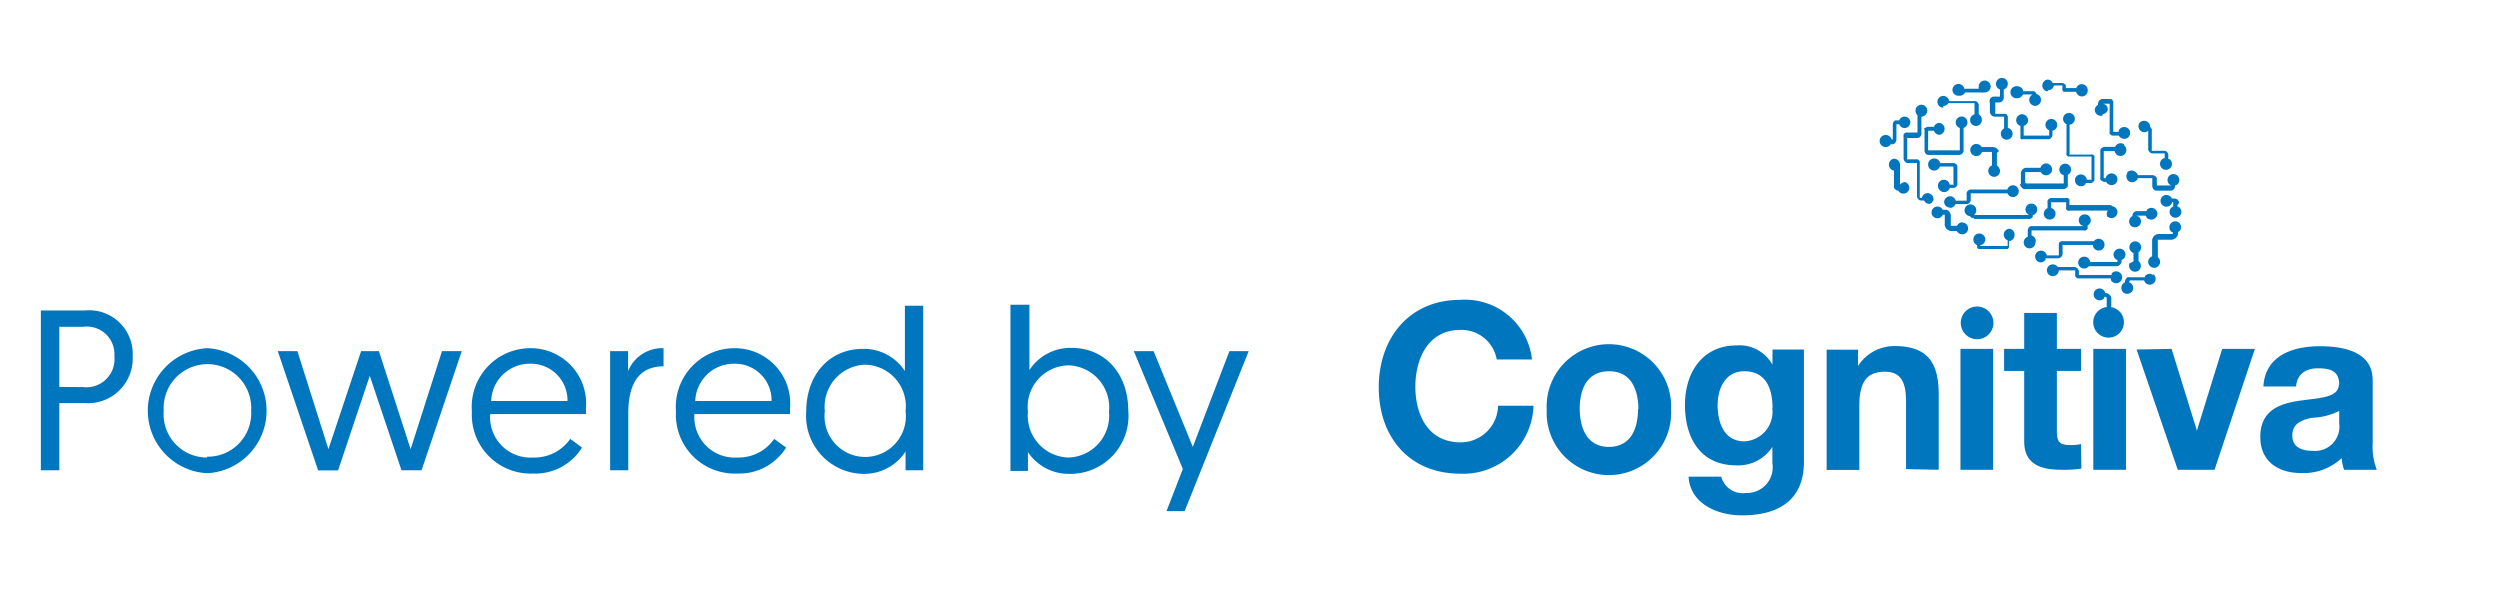 <svg id="Capa_1" data-name="Capa 1" xmlns="http://www.w3.org/2000/svg" viewBox="0 0 153 37"><title>Powered by Cognitiva</title><path d="M120,19.71a1,1,0,1,0,1-.95A1,1,0,0,0,120,19.71ZM89.38,27.07c-2,0-2.76-1.71-2.76-3.4s.76-3.48,2.76-3.48A2.19,2.19,0,0,1,91.6,22h2.16a4.12,4.12,0,0,0-4.38-3.65c-3.14,0-5,2.34-5,5.36s1.85,5.28,5,5.28a4.29,4.29,0,0,0,4.47-4.16H91.68A2.28,2.28,0,0,1,89.38,27.07Zm12.89-2a3.81,3.81,0,1,1-7.61,0,3.81,3.81,0,1,1,7.61,0Zm-2,0c0-1.17-.41-2.35-1.79-2.35S96.68,23.86,96.68,25s.41,2.35,1.78,2.35S100.25,26.2,100.25,25Zm8.21-3.68h1.92v6.89c0,1.21-.42,3.26-3.81,3.26-1.45,0-3.15-.69-3.25-2.37h2a1.36,1.36,0,0,0,1.51,1,1.57,1.57,0,0,0,1.62-1.82v-1h0a2.49,2.49,0,0,1-2.2,1.13c-2.21,0-3.15-1.68-3.15-3.7s1.1-3.64,3.16-3.64a2.29,2.29,0,0,1,2.19,1.18h0Zm0,3.59c0-1.2-.41-2.26-1.72-2.26-1.14,0-1.64,1-1.64,2.08s.4,2.21,1.64,2.21A1.81,1.81,0,0,0,108.46,24.94Zm10.17,3.77V24.18c0-1.82-.54-3-2.69-3a2.64,2.64,0,0,0-2.25,1.22h0v-1h-1.92v7.36h2V24.85c0-1.49.47-2.1,1.57-2.1.94,0,1.29.59,1.29,1.8v4.16Zm1.33,0h2V21.35h-2Zm7.38-1.57a3.28,3.28,0,0,1-.63.06c-.68,0-.85-.18-.85-.86V22.7h1.48V21.35h-1.48v-2.2h-2v2.2h-1.23V22.7h1.23V27c0,1.47,1.08,1.75,2.32,1.75a7.34,7.34,0,0,0,1.18-.07Zm.75,1.57h2V21.35h-2Zm2.65-7.36,2.52,7.36h2.25L138,21.35h-2l-1.55,5h0l-1.55-5Zm12.4,2.15c0-.87-.59-1-1.3-1s-1.27.32-1.34,1.11h-2c.11-1.89,1.8-2.46,3.45-2.46,1.47,0,3.24.33,3.24,2.09v3.83a3.88,3.88,0,0,0,.25,1.64h-2a2.9,2.9,0,0,1-.15-.71,3.41,3.41,0,0,1-2.48.91c-1.39,0-2.5-.7-2.5-2.21,0-1.67,1.25-2.06,2.5-2.23S143.14,24.32,143.14,23.5Zm0,1.61a4.08,4.08,0,0,1-1.67.42c-.63.13-1.2.35-1.2,1.08s.59.94,1.24.94a1.49,1.49,0,0,0,1.63-1.69Zm-9.81-12.72s0-.06,0-.09a.36.36,0,0,0-.11-.14.34.34,0,0,0-.17-.05h-.15a.3.3,0,0,0-.11-.14.36.36,0,0,0-.51.06.36.36,0,1,0,.57.44.37.37,0,0,0,.07-.14H133a.05.05,0,0,1,0,0l0,0h0v.27a.31.31,0,0,0-.15.11.36.36,0,1,0,.51-.07.38.38,0,0,0-.13-.06Zm0,1.19a.36.36,0,0,0-.44.58l.06,0v.05a.14.14,0,0,1,0,.07s0,0-.07,0h-.77a.48.48,0,0,0-.28.1.47.47,0,0,0-.14.27v1a.36.36,0,0,0-.16.11.36.36,0,0,0,.06.51.36.36,0,0,0,.51-.06.36.36,0,0,0-.06-.51l0,0v-1a.09.09,0,0,1,0-.07l.07,0h.79a.47.47,0,0,0,.27-.14.42.42,0,0,0,.11-.29V14.2a.45.45,0,0,0,.13-.11A.37.37,0,0,0,133.29,13.58Zm-4.06,3.64a.36.36,0,0,0,.44-.58.36.36,0,0,0-.5.06.41.41,0,0,0,0,.09h-2a.1.1,0,0,1,0,0v-.23a.29.29,0,0,0-.1-.18.27.27,0,0,0-.19-.08h-1a.37.37,0,0,0-.31-.16.36.36,0,0,0,0,.72.37.37,0,0,0,.37-.35h1l0,0a.05.05,0,0,1,0,.05v.2l0,.1a.34.34,0,0,0,.15.14l.11,0h1.92A.43.43,0,0,0,129.23,17.22Zm-1.51-1.48a.38.38,0,0,0-.52.07.36.36,0,0,0,.58.44l0,0h1.75a.24.24,0,0,0,.11-.06.3.3,0,0,0,.14-.2v-.12a.36.36,0,0,0,.16-.11.37.37,0,0,0-.06-.51.37.37,0,0,0-.51.07.34.34,0,0,0,.06.5.27.27,0,0,0,.1.06v.05l0,.06h-1.67A.41.41,0,0,0,127.72,15.74Zm4,1.06a.36.36,0,0,0-.51.06l0,.07h-.94a.24.24,0,0,0-.13,0,.37.37,0,0,0-.15.24.2.2,0,0,0,0,.07v0a.42.42,0,0,0-.15.11.39.39,0,0,0,.06.52.38.38,0,0,0,.52-.07.37.37,0,0,0-.07-.51l-.1-.05v-.05a.12.12,0,0,1,.05-.07l0,0h.86a.36.36,0,1,0,.57-.38Zm-10-10.52v.53a.41.41,0,0,0,.08.19.35.35,0,0,0,.19.1h.6l0,0v.72a.37.37,0,0,0-.2.33.36.36,0,1,0,.72,0,.36.36,0,0,0-.29-.36V7.14a.11.11,0,0,0,0,0,.3.3,0,0,0-.12-.17.18.18,0,0,0-.1,0l0,0h-.55a.06.06,0,0,1,0,0s0,0,0,0V6.27a.06.06,0,0,1,0,0l0,0h.24a.3.3,0,0,0,.19-.08.33.33,0,0,0,.09-.19V5.48a.38.38,0,0,0,.25-.35.36.36,0,0,0-.36-.36.37.37,0,0,0-.37.36.38.38,0,0,0,.25.35v.43l0,0,0,0H122a.32.32,0,0,0-.18.1A.37.37,0,0,0,121.77,6.28Zm-4,1.6s0,0,0,.09V9.24a.47.47,0,0,0,.06.15.38.38,0,0,0,.13.09l.08,0h1.89a.37.37,0,0,0,.14-.07.42.42,0,0,0,.09-.14.25.25,0,0,0,0-.09V7.83a.36.36,0,1,0-.48-.34.35.35,0,0,0,.25.34V9.2s0,0,0,0,0,0,0,0l0,0H118l0,0,0,0V8l0,0h.36a.36.36,0,0,0,.34.25.37.37,0,0,0,0-.73.36.36,0,0,0-.34.24H118a.25.25,0,0,0-.15.06A.38.38,0,0,0,117.73,7.88Zm4.57,1.38a.4.4,0,0,0-.1-.17A.45.45,0,0,0,122,9h-.72a.38.38,0,0,0-.32-.19.37.37,0,1,0,.34.49h.61s0,0,0,0l0,0v.82a.37.37,0,0,0-.23.34.36.36,0,0,0,.36.36.35.35,0,0,0,.36-.36.37.37,0,0,0-.19-.32V9.36A.31.31,0,0,0,122.3,9.26Zm-2.77,2,0,0h-.26a.36.36,0,0,0-.71.12.37.37,0,0,0,.72.08h.25a.24.24,0,0,0,.13-.07.2.2,0,0,0,.08-.12.24.24,0,0,0,0-.08v-1a.64.64,0,0,1,0-.07.26.26,0,0,0-.22-.18h-.83a.37.37,0,0,0-.36-.28.37.37,0,1,0,.34.49h.83l0,0s0,0,0,0h0v1.06Zm-.23,1.42a.35.35,0,0,0,.33-.23h.73a.33.33,0,0,0,.1-.06.24.24,0,0,0,.1-.18.15.15,0,0,0,0-.06v-.31h0a.07.07,0,0,1,0-.05h2.25a.35.35,0,0,0,.33.23.36.36,0,0,0,0-.72.35.35,0,0,0-.34.26h-2.24a.28.28,0,0,0-.25.19.22.22,0,0,0,0,.11v.33l0,.05h-.67a.36.36,0,0,0-.34-.27.37.37,0,0,0-.37.37A.36.36,0,0,0,119.3,12.7Zm7.31-3.29,0,0V7.63a.36.36,0,1,0-.4-.36.35.35,0,0,0,.21.33V9.36a.22.22,0,0,0,0,.13.45.45,0,0,0,.1.09l.13,0H128s0,0,0,0l0,0V11a0,0,0,0,1,0,0,.05.05,0,0,1,0,0l0,0h-.29a.34.34,0,0,0-.14-.25.37.37,0,0,0-.51.06.37.37,0,0,0,.07.51.36.36,0,0,0,.51-.06l0-.06H128a.36.36,0,0,0,.12-.08.23.23,0,0,0,.06-.12.28.28,0,0,0,0-.09V9.68a.33.33,0,0,0,0-.13.28.28,0,0,0-.1-.09.33.33,0,0,0-.14,0h-1.32Zm-3,1.92a.34.34,0,0,0,.2.22.32.32,0,0,0,.14,0h2.32a.31.31,0,0,0,.13-.06.35.35,0,0,0,.1-.11.43.43,0,0,0,0-.14.09.09,0,0,0,0,0V10.7a.36.36,0,1,0-.52-.33.35.35,0,0,0,.27.35v.51s0,0,0,0,0,0,0,0l0,0h-2.3a.13.13,0,0,1-.06-.07s0,0,0,0v-.58l0-.05a.1.1,0,0,1,.07,0h.89a.35.35,0,0,0,.32.2.37.37,0,0,0,.37-.36.38.38,0,0,0-.37-.37.36.36,0,0,0-.34.27h-.92a.36.36,0,0,0-.23.17.24.24,0,0,0-.05.14v.64S123.61,11.31,123.61,11.33Zm-3.55,2.25a.38.38,0,0,0-.34.22h-.32l-.06,0a.08.08,0,0,1,0,0,.14.14,0,0,1,0-.06v-.59a.5.5,0,0,0-.09-.21.36.36,0,0,0-.18-.12l-.11,0h-.11a.37.37,0,0,0-.33-.2.36.36,0,1,0,0,.72.35.35,0,0,0,.33-.22h.12a.05.05,0,0,1,0,0,.14.14,0,0,1,0,.06,0,0,0,0,1,0,0v.51a.3.3,0,0,0,.05.21.35.35,0,0,0,.16.16.36.36,0,0,0,.2.06h.33a.38.38,0,0,0,.33.2.36.36,0,0,0,0-.72ZM123,14a.36.36,0,0,0-.37.36.38.38,0,0,0,.24.35v.34l0,0s0,0,0,0H121.2l0,0h0V15a.35.35,0,0,0,.3-.35.37.37,0,0,0-.37-.36.36.36,0,0,0-.36.36A.36.36,0,0,0,121,15v.08a.14.14,0,0,0,0,.06.27.27,0,0,0,.08.1l.07,0h1.6a.2.2,0,0,0,.11,0,.28.28,0,0,0,.09-.1.2.2,0,0,0,0-.07v-.31a.37.37,0,0,0,.34-.37A.36.36,0,0,0,123,14Zm6-.73a.37.37,0,0,0,.51-.06.36.36,0,0,0-.06-.51.38.38,0,0,0-.17-.08s0,0,0,0a.41.41,0,0,0-.11-.07l-.07,0h-2.45l0,0a0,0,0,0,1,0,0v-.22h0v0a.43.43,0,0,0,0-.12.41.41,0,0,0-.1-.09.23.23,0,0,0-.14,0h-.9a.34.34,0,0,0-.12.06.23.23,0,0,0-.08.11.27.27,0,0,0,0,.12v.33a.37.37,0,0,0-.23.34.36.36,0,1,0,.45-.35v-.35s0,0,0,0h.92l0,0v.29a.21.21,0,0,0,0,.13.26.26,0,0,0,.09.09.23.23,0,0,0,.14,0H129l0,0A.36.36,0,0,0,129,13.31Zm-8.18.13h3.4a.29.29,0,0,0,.18-.12.23.23,0,0,0,0-.11h0a.36.36,0,1,0-.44-.35.37.37,0,0,0,.23.34h0a.1.1,0,0,1,0,0H120.8a.35.35,0,0,0,.15-.29.36.36,0,1,0-.72,0,.36.36,0,0,0,.34.36.22.22,0,0,0,.09.1.25.25,0,0,0,.11,0Zm-2.49-1.21a.37.37,0,0,0-.36-.37.36.36,0,0,0-.35.29h-.13s0,0,0,0,0,0,0,0V10a.19.19,0,0,0,0-.1.29.29,0,0,0-.12-.15l-.09,0h-.56l0,0,0,0V8.45a0,0,0,0,1,0,0l0,0h.58a.37.37,0,0,0,.18-.05.36.36,0,0,0,.11-.16.34.34,0,0,0,0-.1v-1h0a.37.37,0,0,0,.36-.37.36.36,0,1,0-.72,0,.36.36,0,0,0,.12.28V8.11l0,0h-.6l-.1,0a.28.28,0,0,0-.15.11.18.18,0,0,0,0,.09.17.17,0,0,0,0,.1V9.72a.38.38,0,0,0,.08.17.31.31,0,0,0,.18.09h.56s0,0,0,0h0v2a.25.25,0,0,0,.06.18.24.24,0,0,0,.15.11l.09,0h.13a.37.37,0,0,0,.33.21A.36.36,0,0,0,118.33,12.23Zm1.6-6.33a.36.36,0,0,0,.33-.2h1a.2.2,0,0,0,.11,0l.09,0a.38.38,0,0,0,.37-.37.37.37,0,0,0-.37-.36.36.36,0,0,0-.36.36.35.35,0,0,0,0,.14h-.89a.35.35,0,0,0-.36-.29.36.36,0,1,0,0,.72Zm3.54.15a.36.36,0,0,0,.33-.23h.61a.36.36,0,0,0-.22.33.37.37,0,0,0,.36.37.37.37,0,0,0,.36-.37.35.35,0,0,0-.27-.35h0a.41.41,0,0,0-.07-.11.26.26,0,0,0-.11-.07h-.63a.38.38,0,0,0-.36-.3.37.37,0,1,0,0,.73Zm.23,2.51.08,0h1.63a.3.3,0,0,0,.14-.11.27.27,0,0,0,.06-.17V8a.36.36,0,0,0,.29-.36.36.36,0,1,0-.72,0,.35.35,0,0,0,.23.33V8.3a.17.17,0,0,1,0,0s0,0,0,0h-1.56a.08.08,0,0,1,0,0s0,0,0,0v-.6a.36.36,0,0,0,.27-.34.38.38,0,0,0-.37-.37.37.37,0,0,0-.36.37.35.35,0,0,0,.26.34v.64l0,.09A.3.3,0,0,0,123.7,8.56Zm1.64-3a.36.36,0,0,0,.36-.29h.52l0,0v.19a.37.37,0,0,0,0,.11.2.2,0,0,0,.09.09l.11,0h.64a.36.36,0,0,0,.71-.11.37.37,0,0,0-.37-.36.35.35,0,0,0-.33.24h-.64s0,0,0,0,0,0,0,0V5.34a.56.56,0,0,0,0-.12.34.34,0,0,0-.21-.14h-.59a.37.37,0,0,0-.33-.21.37.37,0,0,0,0,.73Zm3.34,1.47A.37.37,0,0,0,129,6.7a.35.35,0,0,0-.29-.35v0a.08.08,0,0,1,0,0s0,0,0,0h.4s0,0,0,0,0,0,0,0V8a.24.24,0,0,0,0,.09.13.13,0,0,0,0,.09.28.28,0,0,0,.16.12h.41a.23.23,0,0,0,.1.12.36.36,0,0,0,.51-.06.37.37,0,0,0-.06-.51.38.38,0,0,0-.52.06.52.52,0,0,0-.06.16h-.32a0,0,0,0,1,0,0s0,0,0,0,0,0,0,0V6.32a.38.38,0,0,0,0-.1.31.31,0,0,0-.12-.16l-.08,0h-.5a.39.39,0,0,0-.17.11.3.3,0,0,0-.06.18v.07a.36.36,0,0,0-.2.32A.37.37,0,0,0,128.68,7.07Zm-9.75-.5a.35.35,0,0,0,.31-.18h1.6l0,0V7a.36.36,0,1,0,.45.35A.37.37,0,0,0,121.1,7V6.41h0a.31.31,0,0,0-.06-.13.28.28,0,0,0-.13-.09h-1.62a.37.37,0,0,0-.36-.32.36.36,0,1,0,0,.72Zm5.66,8.27a.36.36,0,0,0-.26-.35V14.1a.06.06,0,0,1,0,0l0,0h3.18a.23.23,0,0,0,.14,0,.27.27,0,0,0,.11-.1.33.33,0,0,0,0-.15v-.05a.36.36,0,0,0-.18-.68.36.36,0,0,0,0,.72h0s0,0,0,0,0,0,0,0h-3.24l-.07,0a.31.31,0,0,0-.11.09.38.38,0,0,0-.06.13v.43a.37.37,0,0,0-.25.35.36.36,0,1,0,.72,0Zm.6,1.05h.75a.32.32,0,0,0,.19-.07.3.3,0,0,0,.1-.17v-.58h0s0,0,0,0,0,0,0,0h1.85a.36.36,0,1,0,.07-.23v0h-2a.27.27,0,0,0-.15.13.36.36,0,0,0,0,.09s0,0,0,.06v.54a.05.05,0,0,1,0,.05l0,0h-.74a.35.35,0,0,0-.35-.29.36.36,0,0,0,0,.72A.38.38,0,0,0,125.19,15.89Zm5.18.23a.37.37,0,0,0,.07.51.36.36,0,0,0,.51-.06.37.37,0,0,0-.07-.51l0,0v-.54a.3.3,0,0,0,.08-.08.36.36,0,1,0-.57-.45.37.37,0,0,0,.07.51.24.24,0,0,0,.11.06V16A.72.72,0,0,0,130.37,16.12ZM131,8a.35.35,0,0,0,.47,0V9.1a.07.07,0,0,0,0,.05.28.28,0,0,0,.08.15.29.29,0,0,0,.15.09h.78l0,0a.08.08,0,0,1,0,0h0v.28a.36.36,0,0,0-.21.13.37.37,0,0,0,.07.52.36.36,0,0,0,.44-.58l-.08,0V9.45a.09.09,0,0,0,0,0,.31.31,0,0,0-.08-.15.24.24,0,0,0-.16-.07h-.77l0,0a.06.06,0,0,1,0-.05V8a.25.25,0,0,0,0-.09.36.36,0,0,0-.1-.14.37.37,0,0,0-.65-.25A.36.36,0,0,0,131,8Zm-1,.84a.36.36,0,0,0-.5.06.2.2,0,0,0-.05.09h-.66a.34.34,0,0,0-.15.06.22.22,0,0,0-.1.11l0,.08v1.59a.28.28,0,0,0,0,.15.22.22,0,0,0,.11.1.25.25,0,0,0,.15.05h.1a.28.28,0,0,0,.1.12.36.36,0,0,0,.51-.06.35.35,0,0,0-.06-.5.36.36,0,0,0-.51.06.33.33,0,0,0-.07.16h-.12s0,0,0,0,0,0,0,0V9.25l0,0h.67a.38.38,0,0,0,.13.22.36.36,0,1,0,.44-.58Zm.21,1.73a.37.37,0,0,0,.06.51.37.37,0,0,0,.51-.07.24.24,0,0,0,.06-.11h.88l0,0,0,0h0v.51a.33.33,0,0,0,.07.16.25.25,0,0,0,.15.1h.95a.27.27,0,0,0,.15-.09.29.29,0,0,0,.07-.16v-.06a.39.39,0,0,0,.19-.12.37.37,0,0,0-.06-.51.36.36,0,1,0-.45.57l.09.05v0s0,0,0,0l0,0H132l0,0a.11.11,0,0,1,0-.06V11a.32.32,0,0,0,0-.09.3.3,0,0,0-.11-.14.31.31,0,0,0-.17-.05h-.88a.38.38,0,0,0-.12-.17A.37.37,0,0,0,130.17,10.57Zm-1,8.2v-.45a.3.3,0,0,0,0-.1.27.27,0,0,0-.1-.17.39.39,0,0,0-.17-.11l-.1,0h0a.32.32,0,0,0-.13-.21.36.36,0,1,0-.44.57.36.36,0,0,0,.51-.06.43.43,0,0,0,0-.07h.08a.18.18,0,0,1,.07.05.15.15,0,0,1,0,.07v.5a.94.94,0,1,0,.23,0Zm2.23-5.4a.37.37,0,0,0,.51-.07.34.34,0,0,0-.06-.5.36.36,0,0,0-.51.06l0,.06h-.65a.24.24,0,0,0-.1.05.25.25,0,0,0-.12.19.13.13,0,0,0,0,.06v0a.45.45,0,0,0-.13.11.37.37,0,0,0,.06.51.37.37,0,0,0,.51-.07.36.36,0,0,0-.06-.51.47.47,0,0,0-.15-.06h0v0a.05.05,0,0,1,0,0h.59A.41.41,0,0,0,131.42,13.37ZM115.69,8.83h.15a.27.27,0,0,0,.16-.11.32.32,0,0,0,.06-.18V7.6l0,0h.17a.35.35,0,1,0,0-.23h-.15l-.09,0a.27.27,0,0,0-.15.24v.92a.06.06,0,0,1,0,0l0,0h-.07a.39.39,0,0,0-.35-.27.37.37,0,1,0,.33.5Zm.89,2.32a.38.38,0,0,0-.3.15v0h0V10.4a.35.35,0,0,0,0-.18.23.23,0,0,0,0-.14.37.37,0,0,0-.37-.37.37.37,0,0,0,0,.73h0v.85s0,.05,0,.06a.5.5,0,0,0,0,.13.37.37,0,0,0,.19.18l.07,0a.36.36,0,1,0,.32-.53Z" fill="#0076be" fill-rule="evenodd"/><path d="M2.5,19H5.19A2.67,2.67,0,0,1,8.12,21.8a2.74,2.74,0,0,1-2.93,2.87H3.63v4.11H2.5Zm2.59,4.69A1.72,1.72,0,0,0,7,21.8,1.69,1.69,0,0,0,5.09,20H3.63v3.68Z" fill="#0076be"/><path d="M12.68,21.31a3.83,3.83,0,0,1,0,7.65,3.83,3.83,0,0,1,0-7.65Zm0,6.64a2.66,2.66,0,0,0,2.69-2.82,2.68,2.68,0,1,0-5.35,0A2.65,2.65,0,0,0,12.66,28Z" fill="#0076be"/><path d="M22.63,23l-1.94,5.79H19.47L17,21.49h1.2l1.9,6s0,0,2-6h1.09l1.94,6,1.92-6h1.21l-2.46,7.29H24.57Z" fill="#0076be"/><path d="M32.4,21.31A3.39,3.39,0,0,1,35.86,25s0,.2,0,.34H30A2.47,2.47,0,0,0,32.63,28a2.67,2.67,0,0,0,2.27-1.14l.72.53a3.36,3.36,0,0,1-3,1.59,3.6,3.6,0,0,1-3.74-3.8A3.59,3.59,0,0,1,32.4,21.31Zm2.33,3.23a2.24,2.24,0,0,0-2.33-2.28,2.36,2.36,0,0,0-2.34,2.28Z" fill="#0076be"/><path d="M40.61,22.42c-1.67,0-2.16,1.31-2.16,2.87v3.49H37.34V21.49h1.1v1.22a2.25,2.25,0,0,1,2.17-1.4Z" fill="#0076be"/><path d="M44.89,21.31A3.39,3.39,0,0,1,48.35,25s0,.2,0,.34H42.5A2.47,2.47,0,0,0,45.12,28a2.64,2.64,0,0,0,2.26-1.14l.73.53a3.38,3.38,0,0,1-3,1.59,3.6,3.6,0,0,1-3.74-3.8A3.59,3.59,0,0,1,44.89,21.31Zm2.33,3.23a2.24,2.24,0,0,0-2.33-2.28,2.36,2.36,0,0,0-2.34,2.28Z" fill="#0076be"/><path d="M56.5,28.78H55.42V27.63A3,3,0,0,1,52.9,29a3.55,3.55,0,0,1-3.56-3.81c0-2.24,1.4-3.84,3.48-3.84a3,3,0,0,1,2.56,1.36v-4H56.5Zm-3.56-6.46a2.57,2.57,0,0,0-2.46,2.84,2.49,2.49,0,1,0,4.94,0A2.54,2.54,0,0,0,52.94,22.32Z" fill="#0076be"/><path d="M61.84,18.65H63v4a3,3,0,0,1,2.58-1.36c2.06,0,3.47,1.6,3.47,3.84A3.55,3.55,0,0,1,65.44,29a3,3,0,0,1-2.53-1.33v1.15H61.84ZM65.37,28a2.56,2.56,0,0,0,2.5-2.8,2.57,2.57,0,0,0-2.47-2.84,2.54,2.54,0,0,0-2.49,2.84A2.56,2.56,0,0,0,65.37,28Z" fill="#0076be"/><path d="M71.39,31.28l1-2.58-3-7.21h1.21L73,27.35l2.24-5.86h1.18L72.5,31.28Z" fill="#0076be"/></svg>